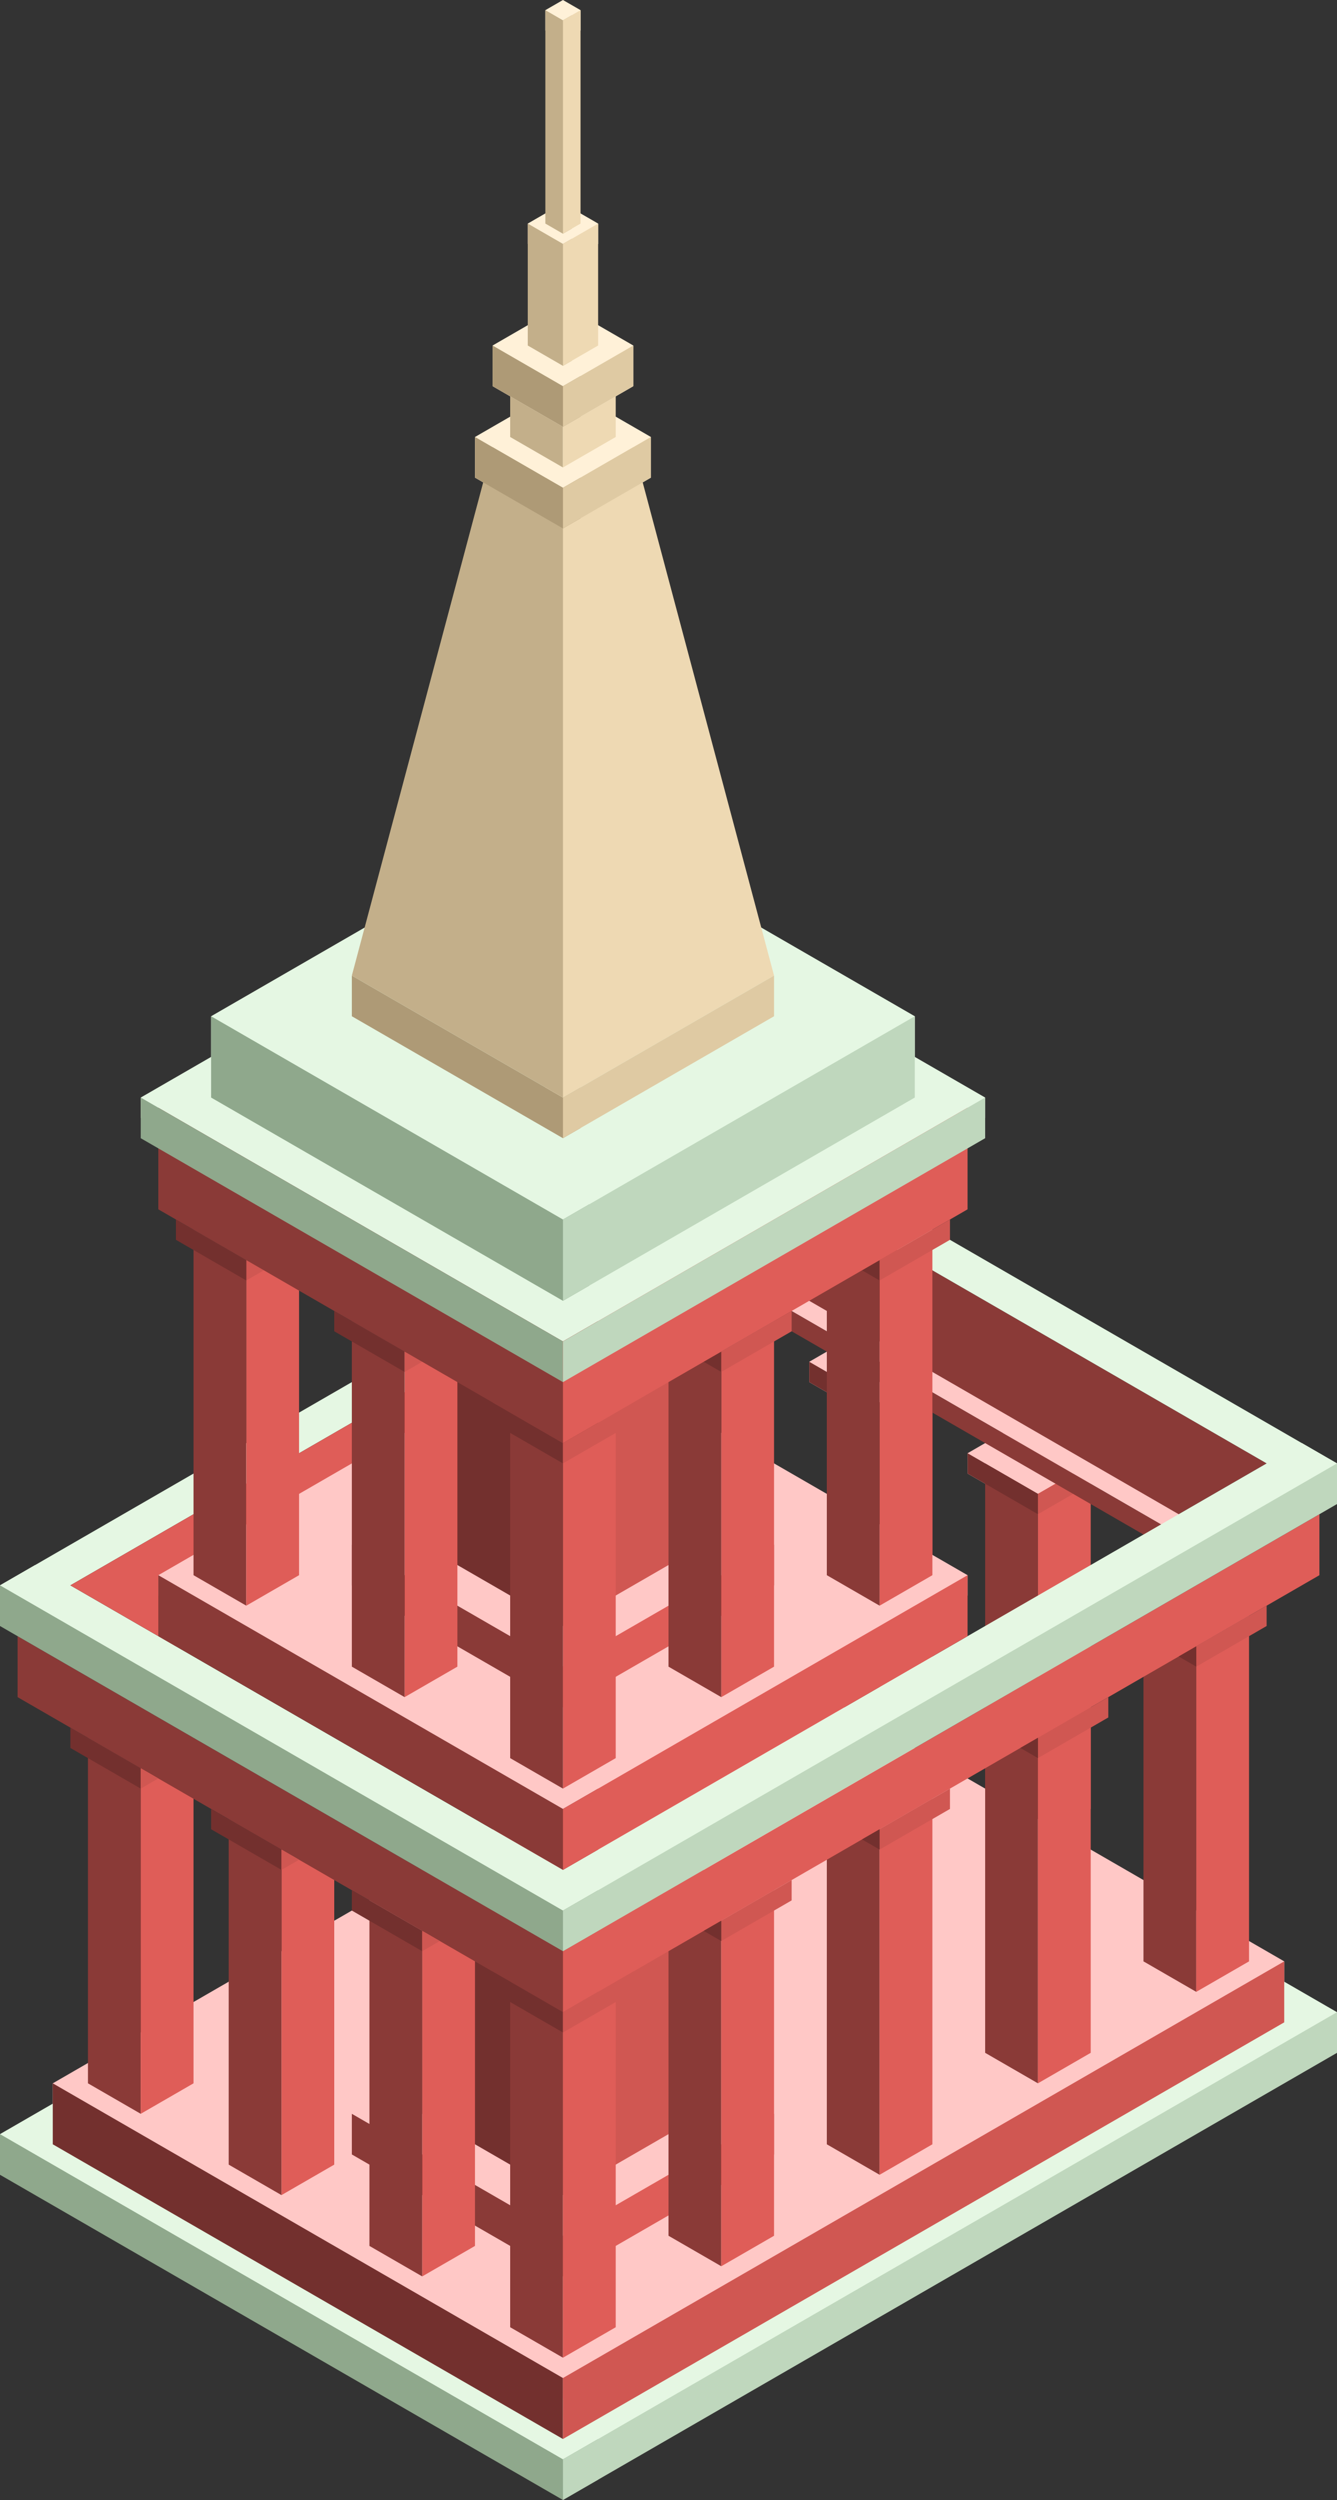 <svg id="Layer_1" data-name="Layer 1" xmlns="http://www.w3.org/2000/svg" viewBox="0 0 190 355.07">
  <rect x="0" y="0" width="190" height="355.07" fill="#333333" stroke="none"/>
  <defs>
    <style>
      .top-light {
        fill: #ffc8c6;
      }

      .exterior-L-light {
        fill: #8a3a37;
      }

      .exterior-R-light {
        fill: #df5d58;
      }

      .exterior-R-prim {
        fill: #d05752;
      }

      .exterior-L-prim {
        fill: #73302e;
      }

      .crown-top-prim {
        fill: #e5f7e3;
      }

      .crown-L-prim {
        fill: #8fa88c;
      }

      .crown-R-prim {
        fill: #bfd7bd;
      }

      .slope-top-prim {
        fill: #fff1d8;
      }

      .slope-L-dark {
        fill: #ae9a76;
      }

      .slope-R-prim {
        fill: #eed9b3;
      }

      .slope-L-prim {
        fill: #c3af8a;
      }

      .slope-R-dark {
        fill: #dfcaa3;
      }
    </style>
  </defs>
  <title>Artboard 10</title>
  <g id="root">
    <path class="top-light" d="M137.5,209.289l10,5.774,10-5.774v-2.887l-10-5.773-10,5.773Z"/>
    <path class="top-light" d="M115,196.299l10,5.773,10-5.773v-2.887l-10-5.774-10,5.774Z"/>
    <path class="exterior-L-light" d="M140,207.846l7.5,4.33v49.075L140,256.92Z"/>
    <path class="exterior-L-light" d="M117.5,194.855l7.5,4.33V248.26l-7.5-4.33Z"/>
    <path class="exterior-R-light" d="M155,207.846l-7.5,4.33v49.075l7.5-4.331Z"/>
    <path class="exterior-R-light" d="M132.5,194.855l-7.5,4.33V248.26l7.5-4.33Z"/>
    <path class="exterior-R-prim" d="M157.5,206.402v2.887l-10,5.774v-2.887Z"/>
    <path class="exterior-R-prim" d="M135,193.412v2.887l-10,5.773v-2.887Z"/>
    <path class="exterior-L-light" d="M110,167.431l70,40.415-15,8.66-55-31.754Z"/>
    <path class="exterior-L-light" d="M170,222.279,90,176.091v-2.886l80,46.188Z"/>
    <path class="top-light" d="M90,173.205l77.5,44.744,2.5-1.443L92.5,171.761Z"/>
    <path class="exterior-L-prim" d="M147.5,215.063v-2.887l-10-5.774v2.887Z"/>
    <path class="exterior-L-prim" d="M125,202.072v-2.887l-10-5.773v2.887Z"/>
    <path class="crown-top-prim" d="M0,305.995v-2.887L110,239.6l80,46.188v2.887L80,352.183Z"/>
    <path class="top-light" d="M7.5,298.778v-2.886L110,236.713l72.5,41.858v2.887L80,340.636Z"/>
    <path class="crown-L-prim" d="M0,303.108l80,46.188,5-2.886v5.773l-5,2.887L0,308.882Z"/>
    <path class="exterior-R-prim" d="M100,300.222,80,311.769V271.354l20-11.547Z"/>
    <path class="exterior-L-prim" d="M60,300.222l20,11.547V271.354L60,259.807Z"/>
    <path class="exterior-L-light" d="M50,305.995v-5.773l30,17.32v5.774Z"/>
    <path class="exterior-R-light" d="M110,300.222v5.773L80,323.316v-5.774Z"/>
    <path class="exterior-L-light" d="M162.5,229.496l7.5,4.33v49.075l-7.5-4.33Z"/>
    <path class="exterior-L-light" d="M140,242.487l7.5,4.33v49.075l-7.5-4.331Z"/>
    <path class="exterior-L-light" d="M117.5,255.477l7.5,4.33v49.075l-7.5-4.33Z"/>
    <path class="exterior-L-light" d="M95,268.467l7.5,4.331v49.074l-7.5-4.33Z"/>
    <path class="exterior-R-light" d="M177.5,229.496l-7.5,4.33v49.075l7.5-4.33Z"/>
    <path class="exterior-R-prim" d="M170,233.826v2.887l10-5.773v-2.887Z"/>
    <path class="crown-R-prim" d="M190,285.788v5.773L80,355.07v-5.774Z"/>
    <path class="exterior-L-light" d="M12.5,246.817l7.5,4.33v49.075l-7.5-4.33Z"/>
    <path class="exterior-R-light" d="M27.5,246.817l-7.5,4.33v49.075l7.5-4.33Z"/>
    <path class="exterior-R-light" d="M47.5,258.364l-7.5,4.33v49.075l7.5-4.33Z"/>
    <path class="exterior-R-light" d="M67.5,269.911l-7.5,4.33v49.075l7.5-4.33Z"/>
    <path class="exterior-L-prim" d="M10,245.373v2.887l10,5.774v-2.887Z"/>
    <path class="crown-top-prim" d="M0,228.053v-2.887l5-2.887,75,43.302,105-60.622,5,2.887v2.886L80,274.241Z"/>
    <path class="crown-top-prim" d="M190,207.846l-5,2.886-75-43.301L5,228.053l-5-2.887,110-63.508Z"/>
    <path class="exterior-R-light" d="M10,225.166l15,8.66,85-49.074V167.431Z"/>
    <path class="exterior-L-light" d="M2.5,241.043,80,285.788l5-2.887v-8.66l-5,2.887L2.5,232.383Z"/>
    <path class="crown-L-prim" d="M0,225.166l80,46.188,5-2.887v5.774l-5,2.887L0,230.94Z"/>
    <path class="top-light" d="M137.5,226.61v-2.887L80,190.525,22.5,223.723v2.887L80,259.807Z"/>
    <path class="exterior-R-light" d="M80,285.788l107.5-62.065v-8.661L80,277.128Z"/>
    <path class="crown-R-prim" d="M190,207.846v5.773L80,277.128v-5.774Z"/>
    <path class="exterior-R-prim" d="M100,219.393,80,230.94V190.525l20-11.547Z"/>
    <path class="exterior-L-prim" d="M60,219.393,80,230.94V190.525L60,178.978Z"/>
    <path class="exterior-L-light" d="M72.5,281.458l7.5,4.33v49.075l-7.5-4.33Z"/>
    <path class="exterior-L-light" d="M32.5,258.364l7.5,4.33v49.075l-7.5-4.33Z"/>
    <path class="exterior-L-light" d="M52.5,269.911l7.5,4.33v49.075l-7.5-4.33Z"/>
    <path class="exterior-R-light" d="M87.5,281.458l-7.5,4.33v49.075l7.5-4.33Z"/>
    <path class="exterior-R-light" d="M110,268.467l-7.5,4.331v49.074l7.5-4.33Z"/>
    <path class="exterior-R-light" d="M132.5,255.477l-7.5,4.33v49.075l7.5-4.33Z"/>
    <path class="exterior-R-light" d="M132.5,174.648l-7.5,4.33v49.075l7.5-4.33Z"/>
    <path class="exterior-L-light" d="M27.5,174.648l7.5,4.33v49.075l-7.5-4.33Z"/>
    <path class="exterior-R-light" d="M87.5,200.629l-7.5,4.33v49.075l7.5-4.33Z"/>
    <path class="exterior-R-light" d="M110,187.638l-7.5,4.33v49.075l7.5-4.33Z"/>
    <path class="exterior-L-light" d="M50,225.166v-5.773l30,17.32v5.774Z"/>
    <path class="exterior-R-light" d="M65,187.638l-7.5,4.33v49.075l7.5-4.33Z"/>
    <path class="exterior-R-light" d="M155,242.487l-7.5,4.33v49.075l7.5-4.331Z"/>
    <path class="slope-top-prim" d="M92.5,62.065v5.773L80,75.055,67.5,67.838V62.065L80,54.848Z"/>
    <path class="exterior-L-light" d="M85,254.034v8.66l-5,2.887L22.5,232.383v-8.66L80,256.92Z"/>
    <path class="exterior-R-light" d="M80,265.581l57.5-33.198v-8.66L80,256.92Z"/>
    <path class="crown-top-prim" d="M20,158.771v-2.887l60-34.641,60,34.641v2.887L80,193.412Z"/>
    <path class="crown-top-prim" d="M30,150.111v-5.774L80,115.47l50,28.867v5.774L80,178.978Z"/>
    <path class="crown-L-prim" d="M30,155.884l50,28.868,3.75-2.165V171.04L80,173.205,30,144.337Z"/>
    <path class="crown-R-prim" d="M130,144.337,80,173.205v11.547l50-28.868Z"/>
    <path class="slope-L-dark" d="M80,161.658l2.5-1.444v-5.773L80,155.884l-30-17.32v5.773Z"/>
    <path class="slope-R-prim" d="M110,138.564,90,63.508,80,69.282l-2.5-1.444v86.603l2.5,1.443Z"/>
    <path class="slope-L-prim" d="M50,138.564l30,17.32V69.282L70,63.508Z"/>
    <path class="slope-L-prim" d="M80,66.395l-7.5-4.33V47.631l7.5,4.33Z"/>
    <path class="slope-R-prim" d="M87.5,62.065,80,66.395V51.961l7.5-4.33Z"/>
    <path class="slope-R-dark" d="M110,138.564v5.773L80,161.658v-5.774Z"/>
    <path class="exterior-L-light" d="M117.5,174.648l7.5,4.33v49.075l-7.5-4.33Z"/>
    <path class="exterior-R-light" d="M42.5,174.648l-7.5,4.33v49.075l7.5-4.33Z"/>
    <path class="exterior-L-light" d="M72.5,200.629l7.5,4.33v49.075l-7.5-4.33Z"/>
    <path class="exterior-R-light" d="M110,219.393v5.773L80,242.487v-5.774Z"/>
    <path class="exterior-L-light" d="M95,187.638l7.5,4.33v49.075l-7.5-4.33Z"/>
    <path class="exterior-L-light" d="M50,187.638l7.5,4.33v49.075l-7.5-4.33Z"/>
    <path class="exterior-L-prim" d="M125,178.978l-2.5,1.443,2.5,1.444Z"/>
    <path class="exterior-R-prim" d="M35,178.978l2.5,1.443L35,181.865Z"/>
    <path class="exterior-L-prim" d="M80,204.959l-10-5.774v2.887l10,5.774Z"/>
    <path class="exterior-L-prim" d="M102.5,191.968l-10-5.773v2.887l10,5.773Z"/>
    <path class="exterior-L-prim" d="M57.5,191.968l-10-5.773v2.887l10,5.773Z"/>
    <path class="slope-L-dark" d="M80,75.055l2.5-1.443V67.838L80,69.282,67.5,62.065v5.773Z"/>
    <path class="slope-R-dark" d="M92.5,62.065v5.773L80,75.055V69.282Z"/>
    <path class="slope-top-prim" d="M90,49.074v5.774L80,60.621,70,54.848V49.074l10-5.773Z"/>
    <path class="slope-top-prim" d="M75,34.641l5,2.886,5-2.886V31.754l-5-2.887-5,2.887Z"/>
    <path class="slope-top-prim" d="M77.5,4.33,80,5.773,82.5,4.33V1.443L80,0,77.5,1.443Z"/>
    <path class="slope-L-dark" d="M80,60.621l2.5-1.443V53.404L80,54.848,70,49.074v5.774Z"/>
    <path class="slope-R-dark" d="M90,49.074v5.774L80,60.621V54.848Z"/>
    <path class="slope-L-prim" d="M81.25,33.919v17.32L80,51.961l-5-2.887V31.754l5,2.887Z"/>
    <path class="slope-L-prim" d="M81.25,2.165v30.31L80,33.197l-2.5-1.443V1.443L80,2.886Z"/>
    <path class="slope-R-prim" d="M85,49.074l-5,2.887V34.641l5-2.887Z"/>
    <path class="slope-R-prim" d="M82.5,31.754,80,33.197V2.886l2.5-1.443Z"/>
    <path class="exterior-L-light" d="M70,196.299v2.886l10,5.774v-2.887Z"/>
    <path class="exterior-L-prim" d="M70,280.014v2.887l10,5.774v-2.887Z"/>
    <path class="exterior-L-prim" d="M7.5,295.892v8.66L80,346.41v-8.661Z"/>
    <path class="exterior-L-prim" d="M50,268.467v2.887l10,5.774v-2.887Z"/>
    <path class="exterior-L-prim" d="M30,256.92v2.887l10,5.774v-2.887Z"/>
    <path class="exterior-R-light" d="M90,196.299v2.886l-10,5.774v-2.887Z"/>
    <path class="exterior-R-prim" d="M90,280.014v2.887l-10,5.774v-2.887Z"/>
    <path class="exterior-R-prim" d="M182.5,278.571v8.66L80,346.41v-8.661Z"/>
    <path class="exterior-R-prim" d="M112.5,267.024v2.887l-10,5.773v-2.886Z"/>
    <path class="exterior-R-prim" d="M135,254.034v2.886l-10,5.774v-2.887Z"/>
    <path class="exterior-R-prim" d="M135,173.205v2.886l-10,5.774v-2.887Z"/>
    <path class="exterior-L-prim" d="M25,173.205v2.886l10,5.774v-2.887Z"/>
    <path class="exterior-R-prim" d="M90,199.185v2.887l-10,5.774v-2.887Z"/>
    <path class="exterior-R-prim" d="M112.5,186.195v2.887l-10,5.773v-2.887Z"/>
    <path class="exterior-R-prim" d="M67.5,186.195v2.887l-10,5.773v-2.887Z"/>
    <path class="exterior-R-prim" d="M157.5,241.043v2.887l-10,5.774v-2.887Z"/>
    <path class="exterior-R-prim" d="M20,254.034l2.5-1.444L20,251.147Z"/>
    <path class="exterior-R-prim" d="M40,265.581l2.5-1.444L40,262.694Z"/>
    <path class="exterior-R-prim" d="M60,277.128l2.5-1.444L60,274.241Z"/>
    <path class="exterior-L-prim" d="M102.5,275.684l-2.5-1.443,2.5-1.443Z"/>
    <path class="exterior-L-prim" d="M125,259.807l-2.5,1.444,2.5,1.443Z"/>
    <path class="exterior-L-prim" d="M147.5,249.704v-2.887L145,248.26Z"/>
    <path class="exterior-L-prim" d="M170,236.713v-2.887l-2.5,1.444Z"/>
    <path class="exterior-L-light" d="M85,187.638v14.434l-5,2.887L22.5,171.761V157.327L80,190.525Z"/>
    <path class="crown-L-prim" d="M20,155.884l60,34.641,5-2.887v5.774l-5,2.887L20,161.658Z"/>
    <path class="exterior-R-light" d="M80,204.959l57.5-33.198V157.327L80,190.525Z"/>
    <path class="crown-R-prim" d="M140,155.884v5.774L80,196.299v-5.774Z"/>
  </g>
</svg>
